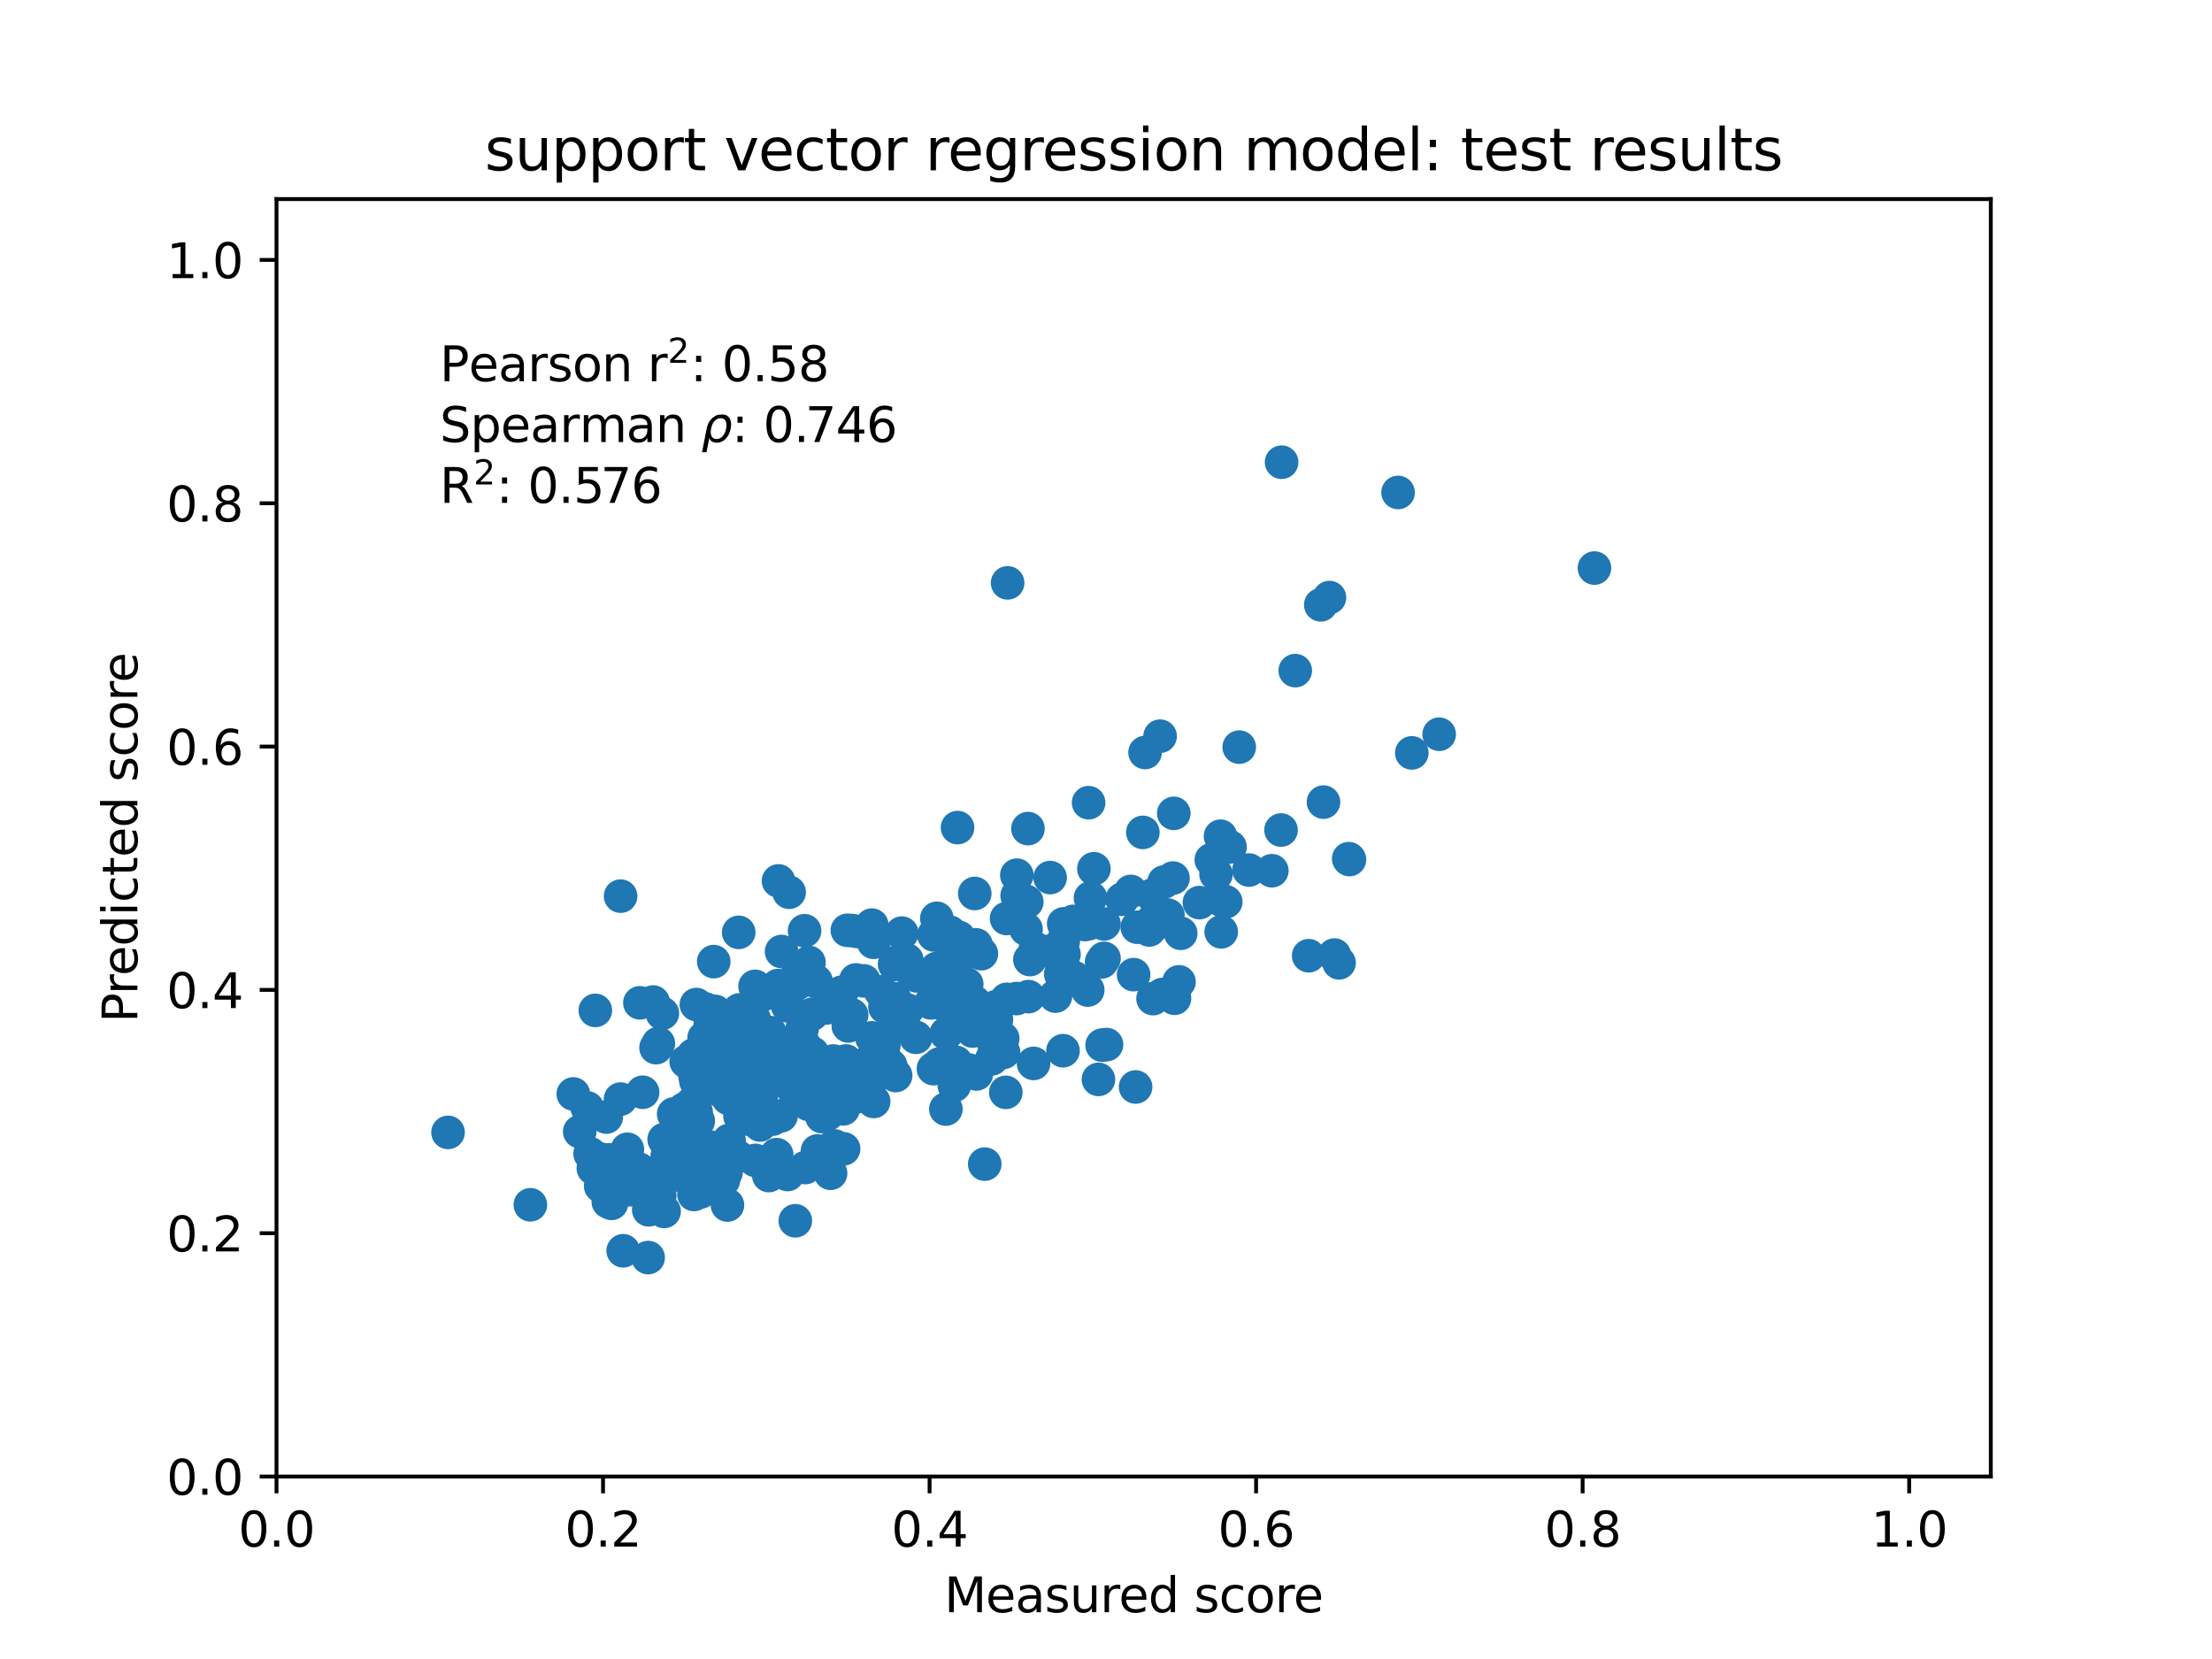 <?xml version="1.0" encoding="utf-8" standalone="no"?>
<!DOCTYPE svg PUBLIC "-//W3C//DTD SVG 1.1//EN"
  "http://www.w3.org/Graphics/SVG/1.1/DTD/svg11.dtd">
<svg xmlns:xlink="http://www.w3.org/1999/xlink" width="460.8pt" height="345.6pt" viewBox="0 0 460.8 345.6" xmlns="http://www.w3.org/2000/svg" version="1.1">
 <defs>
  <style type="text/css">*{stroke-linejoin: round; stroke-linecap: butt}</style>
 </defs>
 <g id="figure_1">
  <g id="patch_1">
   <path d="M 0 345.6 
L 460.8 345.6 
L 460.8 0 
L 0 0 
z
" style="fill: #ffffff"/>
  </g>
  <g id="axes_1">
   <g id="patch_2">
    <path d="M 57.6 307.584 
L 414.72 307.584 
L 414.72 41.472 
L 57.6 41.472 
z
" style="fill: #ffffff"/>
   </g>
   <g id="PathCollection_1">
    <defs>
     <path id="m682445f7f1" d="M 0 3 
C 0.796 3 1.559 2.684 2.121 2.121 
C 2.684 1.559 3 0.796 3 0 
C 3 -0.796 2.684 -1.559 2.121 -2.121 
C 1.559 -2.684 0.796 -3 0 -3 
C -0.796 -3 -1.559 -2.684 -2.121 -2.121 
C -2.684 -1.559 -3 -0.796 -3 0 
C -3 0.796 -2.684 1.559 -2.121 2.121 
C -1.559 2.684 -0.796 3 0 3 
z
" style="stroke: #1f77b4"/>
    </defs>
    <g clip-path="url(#p02ed450688)">
     <use xlink:href="#m682445f7f1" x="170.087" y="223.709" style="fill: #1f77b4; stroke: #1f77b4"/>
     <use xlink:href="#m682445f7f1" x="191.009" y="203.292" style="fill: #1f77b4; stroke: #1f77b4"/>
     <use xlink:href="#m682445f7f1" x="206.614" y="220.589" style="fill: #1f77b4; stroke: #1f77b4"/>
     <use xlink:href="#m682445f7f1" x="144.652" y="246.975" style="fill: #1f77b4; stroke: #1f77b4"/>
     <use xlink:href="#m682445f7f1" x="160.374" y="215.091" style="fill: #1f77b4; stroke: #1f77b4"/>
     <use xlink:href="#m682445f7f1" x="187.858" y="194.386" style="fill: #1f77b4; stroke: #1f77b4"/>
     <use xlink:href="#m682445f7f1" x="125.219" y="241.482" style="fill: #1f77b4; stroke: #1f77b4"/>
     <use xlink:href="#m682445f7f1" x="299.806" y="152.953" style="fill: #1f77b4; stroke: #1f77b4"/>
     <use xlink:href="#m682445f7f1" x="176.719" y="213.72" style="fill: #1f77b4; stroke: #1f77b4"/>
     <use xlink:href="#m682445f7f1" x="139.866" y="239.976" style="fill: #1f77b4; stroke: #1f77b4"/>
     <use xlink:href="#m682445f7f1" x="162.707" y="232.451" style="fill: #1f77b4; stroke: #1f77b4"/>
     <use xlink:href="#m682445f7f1" x="156.524" y="221.976" style="fill: #1f77b4; stroke: #1f77b4"/>
     <use xlink:href="#m682445f7f1" x="240.203" y="208.035" style="fill: #1f77b4; stroke: #1f77b4"/>
     <use xlink:href="#m682445f7f1" x="169.032" y="227.628" style="fill: #1f77b4; stroke: #1f77b4"/>
     <use xlink:href="#m682445f7f1" x="227.17" y="187.047" style="fill: #1f77b4; stroke: #1f77b4"/>
     <use xlink:href="#m682445f7f1" x="127.386" y="250.681" style="fill: #1f77b4; stroke: #1f77b4"/>
     <use xlink:href="#m682445f7f1" x="221.494" y="196.064" style="fill: #1f77b4; stroke: #1f77b4"/>
     <use xlink:href="#m682445f7f1" x="166.742" y="204.507" style="fill: #1f77b4; stroke: #1f77b4"/>
     <use xlink:href="#m682445f7f1" x="242.499" y="183.729" style="fill: #1f77b4; stroke: #1f77b4"/>
     <use xlink:href="#m682445f7f1" x="155.804" y="216.969" style="fill: #1f77b4; stroke: #1f77b4"/>
     <use xlink:href="#m682445f7f1" x="135.149" y="252.027" style="fill: #1f77b4; stroke: #1f77b4"/>
     <use xlink:href="#m682445f7f1" x="150.71" y="245.819" style="fill: #1f77b4; stroke: #1f77b4"/>
     <use xlink:href="#m682445f7f1" x="245.601" y="204.539" style="fill: #1f77b4; stroke: #1f77b4"/>
     <use xlink:href="#m682445f7f1" x="136.664" y="218.249" style="fill: #1f77b4; stroke: #1f77b4"/>
     <use xlink:href="#m682445f7f1" x="254.256" y="174.197" style="fill: #1f77b4; stroke: #1f77b4"/>
     <use xlink:href="#m682445f7f1" x="147.968" y="213.225" style="fill: #1f77b4; stroke: #1f77b4"/>
     <use xlink:href="#m682445f7f1" x="165.678" y="254.31" style="fill: #1f77b4; stroke: #1f77b4"/>
     <use xlink:href="#m682445f7f1" x="147.945" y="244.771" style="fill: #1f77b4; stroke: #1f77b4"/>
     <use xlink:href="#m682445f7f1" x="277.972" y="198.957" style="fill: #1f77b4; stroke: #1f77b4"/>
     <use xlink:href="#m682445f7f1" x="196.954" y="206.6" style="fill: #1f77b4; stroke: #1f77b4"/>
     <use xlink:href="#m682445f7f1" x="146.682" y="216.209" style="fill: #1f77b4; stroke: #1f77b4"/>
     <use xlink:href="#m682445f7f1" x="122.931" y="240.345" style="fill: #1f77b4; stroke: #1f77b4"/>
     <use xlink:href="#m682445f7f1" x="226.776" y="167.217" style="fill: #1f77b4; stroke: #1f77b4"/>
     <use xlink:href="#m682445f7f1" x="218.769" y="198.125" style="fill: #1f77b4; stroke: #1f77b4"/>
     <use xlink:href="#m682445f7f1" x="135.02" y="261.977" style="fill: #1f77b4; stroke: #1f77b4"/>
     <use xlink:href="#m682445f7f1" x="151.877" y="237.567" style="fill: #1f77b4; stroke: #1f77b4"/>
     <use xlink:href="#m682445f7f1" x="240.083" y="191.756" style="fill: #1f77b4; stroke: #1f77b4"/>
     <use xlink:href="#m682445f7f1" x="213.415" y="187.619" style="fill: #1f77b4; stroke: #1f77b4"/>
     <use xlink:href="#m682445f7f1" x="155.821" y="220.433" style="fill: #1f77b4; stroke: #1f77b4"/>
     <use xlink:href="#m682445f7f1" x="167.135" y="218.614" style="fill: #1f77b4; stroke: #1f77b4"/>
     <use xlink:href="#m682445f7f1" x="161.798" y="240.533" style="fill: #1f77b4; stroke: #1f77b4"/>
     <use xlink:href="#m682445f7f1" x="294.107" y="156.84" style="fill: #1f77b4; stroke: #1f77b4"/>
     <use xlink:href="#m682445f7f1" x="186.946" y="209.811" style="fill: #1f77b4; stroke: #1f77b4"/>
     <use xlink:href="#m682445f7f1" x="147.904" y="238.953" style="fill: #1f77b4; stroke: #1f77b4"/>
     <use xlink:href="#m682445f7f1" x="255.35" y="187.859" style="fill: #1f77b4; stroke: #1f77b4"/>
     <use xlink:href="#m682445f7f1" x="229.982" y="192.473" style="fill: #1f77b4; stroke: #1f77b4"/>
     <use xlink:href="#m682445f7f1" x="213.901" y="187.868" style="fill: #1f77b4; stroke: #1f77b4"/>
     <use xlink:href="#m682445f7f1" x="195.16" y="191.299" style="fill: #1f77b4; stroke: #1f77b4"/>
     <use xlink:href="#m682445f7f1" x="266.982" y="96.285" style="fill: #1f77b4; stroke: #1f77b4"/>
     <use xlink:href="#m682445f7f1" x="154.231" y="222.883" style="fill: #1f77b4; stroke: #1f77b4"/>
     <use xlink:href="#m682445f7f1" x="165.683" y="205.156" style="fill: #1f77b4; stroke: #1f77b4"/>
     <use xlink:href="#m682445f7f1" x="184.357" y="209.817" style="fill: #1f77b4; stroke: #1f77b4"/>
     <use xlink:href="#m682445f7f1" x="157.587" y="223.439" style="fill: #1f77b4; stroke: #1f77b4"/>
     <use xlink:href="#m682445f7f1" x="159.772" y="219.575" style="fill: #1f77b4; stroke: #1f77b4"/>
     <use xlink:href="#m682445f7f1" x="167.351" y="227.864" style="fill: #1f77b4; stroke: #1f77b4"/>
     <use xlink:href="#m682445f7f1" x="133.301" y="208.907" style="fill: #1f77b4; stroke: #1f77b4"/>
     <use xlink:href="#m682445f7f1" x="206.937" y="213.148" style="fill: #1f77b4; stroke: #1f77b4"/>
     <use xlink:href="#m682445f7f1" x="198.599" y="200.852" style="fill: #1f77b4; stroke: #1f77b4"/>
     <use xlink:href="#m682445f7f1" x="148.469" y="224.703" style="fill: #1f77b4; stroke: #1f77b4"/>
     <use xlink:href="#m682445f7f1" x="175.346" y="206.689" style="fill: #1f77b4; stroke: #1f77b4"/>
     <use xlink:href="#m682445f7f1" x="144.174" y="229.793" style="fill: #1f77b4; stroke: #1f77b4"/>
     <use xlink:href="#m682445f7f1" x="244.352" y="182.916" style="fill: #1f77b4; stroke: #1f77b4"/>
     <use xlink:href="#m682445f7f1" x="208.878" y="216.334" style="fill: #1f77b4; stroke: #1f77b4"/>
     <use xlink:href="#m682445f7f1" x="136.063" y="247.362" style="fill: #1f77b4; stroke: #1f77b4"/>
     <use xlink:href="#m682445f7f1" x="220.972" y="202.914" style="fill: #1f77b4; stroke: #1f77b4"/>
     <use xlink:href="#m682445f7f1" x="168.522" y="200.497" style="fill: #1f77b4; stroke: #1f77b4"/>
     <use xlink:href="#m682445f7f1" x="199.766" y="195.282" style="fill: #1f77b4; stroke: #1f77b4"/>
     <use xlink:href="#m682445f7f1" x="197.124" y="215.302" style="fill: #1f77b4; stroke: #1f77b4"/>
     <use xlink:href="#m682445f7f1" x="164.067" y="244.672" style="fill: #1f77b4; stroke: #1f77b4"/>
     <use xlink:href="#m682445f7f1" x="223.577" y="191.943" style="fill: #1f77b4; stroke: #1f77b4"/>
     <use xlink:href="#m682445f7f1" x="198.119" y="199.308" style="fill: #1f77b4; stroke: #1f77b4"/>
     <use xlink:href="#m682445f7f1" x="211.892" y="186.583" style="fill: #1f77b4; stroke: #1f77b4"/>
     <use xlink:href="#m682445f7f1" x="137.438" y="249.121" style="fill: #1f77b4; stroke: #1f77b4"/>
     <use xlink:href="#m682445f7f1" x="162.092" y="205.303" style="fill: #1f77b4; stroke: #1f77b4"/>
     <use xlink:href="#m682445f7f1" x="203.458" y="210.743" style="fill: #1f77b4; stroke: #1f77b4"/>
     <use xlink:href="#m682445f7f1" x="207.085" y="217.534" style="fill: #1f77b4; stroke: #1f77b4"/>
     <use xlink:href="#m682445f7f1" x="138.995" y="240.865" style="fill: #1f77b4; stroke: #1f77b4"/>
     <use xlink:href="#m682445f7f1" x="275.705" y="167.094" style="fill: #1f77b4; stroke: #1f77b4"/>
     <use xlink:href="#m682445f7f1" x="198.8" y="226.097" style="fill: #1f77b4; stroke: #1f77b4"/>
     <use xlink:href="#m682445f7f1" x="181.619" y="192.723" style="fill: #1f77b4; stroke: #1f77b4"/>
     <use xlink:href="#m682445f7f1" x="218.759" y="182.815" style="fill: #1f77b4; stroke: #1f77b4"/>
     <use xlink:href="#m682445f7f1" x="164.081" y="209.54" style="fill: #1f77b4; stroke: #1f77b4"/>
     <use xlink:href="#m682445f7f1" x="130.694" y="239.411" style="fill: #1f77b4; stroke: #1f77b4"/>
     <use xlink:href="#m682445f7f1" x="145.012" y="231.63" style="fill: #1f77b4; stroke: #1f77b4"/>
     <use xlink:href="#m682445f7f1" x="204.438" y="198.673" style="fill: #1f77b4; stroke: #1f77b4"/>
     <use xlink:href="#m682445f7f1" x="159.046" y="207.168" style="fill: #1f77b4; stroke: #1f77b4"/>
     <use xlink:href="#m682445f7f1" x="209.689" y="191.341" style="fill: #1f77b4; stroke: #1f77b4"/>
     <use xlink:href="#m682445f7f1" x="203.389" y="223.726" style="fill: #1f77b4; stroke: #1f77b4"/>
     <use xlink:href="#m682445f7f1" x="143.632" y="237.455" style="fill: #1f77b4; stroke: #1f77b4"/>
     <use xlink:href="#m682445f7f1" x="244.521" y="169.435" style="fill: #1f77b4; stroke: #1f77b4"/>
     <use xlink:href="#m682445f7f1" x="163.89" y="218.853" style="fill: #1f77b4; stroke: #1f77b4"/>
     <use xlink:href="#m682445f7f1" x="151.706" y="228.796" style="fill: #1f77b4; stroke: #1f77b4"/>
     <use xlink:href="#m682445f7f1" x="332.153" y="118.338" style="fill: #1f77b4; stroke: #1f77b4"/>
     <use xlink:href="#m682445f7f1" x="189.974" y="202.589" style="fill: #1f77b4; stroke: #1f77b4"/>
     <use xlink:href="#m682445f7f1" x="161.724" y="223.768" style="fill: #1f77b4; stroke: #1f77b4"/>
     <use xlink:href="#m682445f7f1" x="186.349" y="208.035" style="fill: #1f77b4; stroke: #1f77b4"/>
     <use xlink:href="#m682445f7f1" x="209.904" y="121.424" style="fill: #1f77b4; stroke: #1f77b4"/>
     <use xlink:href="#m682445f7f1" x="131.438" y="246.671" style="fill: #1f77b4; stroke: #1f77b4"/>
     <use xlink:href="#m682445f7f1" x="157.821" y="223.75" style="fill: #1f77b4; stroke: #1f77b4"/>
     <use xlink:href="#m682445f7f1" x="184.843" y="221.939" style="fill: #1f77b4; stroke: #1f77b4"/>
     <use xlink:href="#m682445f7f1" x="125.133" y="247.078" style="fill: #1f77b4; stroke: #1f77b4"/>
     <use xlink:href="#m682445f7f1" x="207.377" y="209.753" style="fill: #1f77b4; stroke: #1f77b4"/>
     <use xlink:href="#m682445f7f1" x="199.474" y="172.4" style="fill: #1f77b4; stroke: #1f77b4"/>
     <use xlink:href="#m682445f7f1" x="169.247" y="219.377" style="fill: #1f77b4; stroke: #1f77b4"/>
     <use xlink:href="#m682445f7f1" x="207.571" y="212.425" style="fill: #1f77b4; stroke: #1f77b4"/>
     <use xlink:href="#m682445f7f1" x="190.794" y="216.088" style="fill: #1f77b4; stroke: #1f77b4"/>
     <use xlink:href="#m682445f7f1" x="144.698" y="231.905" style="fill: #1f77b4; stroke: #1f77b4"/>
     <use xlink:href="#m682445f7f1" x="194.459" y="222.622" style="fill: #1f77b4; stroke: #1f77b4"/>
     <use xlink:href="#m682445f7f1" x="144.082" y="241.201" style="fill: #1f77b4; stroke: #1f77b4"/>
     <use xlink:href="#m682445f7f1" x="173.027" y="244.421" style="fill: #1f77b4; stroke: #1f77b4"/>
     <use xlink:href="#m682445f7f1" x="209.531" y="227.555" style="fill: #1f77b4; stroke: #1f77b4"/>
     <use xlink:href="#m682445f7f1" x="227.879" y="180.98" style="fill: #1f77b4; stroke: #1f77b4"/>
     <use xlink:href="#m682445f7f1" x="183.51" y="206.598" style="fill: #1f77b4; stroke: #1f77b4"/>
     <use xlink:href="#m682445f7f1" x="144.442" y="219.792" style="fill: #1f77b4; stroke: #1f77b4"/>
     <use xlink:href="#m682445f7f1" x="172.115" y="209.983" style="fill: #1f77b4; stroke: #1f77b4"/>
     <use xlink:href="#m682445f7f1" x="252.338" y="179.116" style="fill: #1f77b4; stroke: #1f77b4"/>
     <use xlink:href="#m682445f7f1" x="186.459" y="213.662" style="fill: #1f77b4; stroke: #1f77b4"/>
     <use xlink:href="#m682445f7f1" x="148.72" y="243.279" style="fill: #1f77b4; stroke: #1f77b4"/>
     <use xlink:href="#m682445f7f1" x="260.188" y="181.246" style="fill: #1f77b4; stroke: #1f77b4"/>
     <use xlink:href="#m682445f7f1" x="139.195" y="245.304" style="fill: #1f77b4; stroke: #1f77b4"/>
     <use xlink:href="#m682445f7f1" x="150.118" y="227.253" style="fill: #1f77b4; stroke: #1f77b4"/>
     <use xlink:href="#m682445f7f1" x="176.235" y="221.018" style="fill: #1f77b4; stroke: #1f77b4"/>
     <use xlink:href="#m682445f7f1" x="93.335" y="235.898" style="fill: #1f77b4; stroke: #1f77b4"/>
     <use xlink:href="#m682445f7f1" x="131.134" y="244.692" style="fill: #1f77b4; stroke: #1f77b4"/>
     <use xlink:href="#m682445f7f1" x="229.988" y="199.641" style="fill: #1f77b4; stroke: #1f77b4"/>
     <use xlink:href="#m682445f7f1" x="200.137" y="211.628" style="fill: #1f77b4; stroke: #1f77b4"/>
     <use xlink:href="#m682445f7f1" x="153.558" y="213.914" style="fill: #1f77b4; stroke: #1f77b4"/>
     <use xlink:href="#m682445f7f1" x="215.706" y="197.584" style="fill: #1f77b4; stroke: #1f77b4"/>
     <use xlink:href="#m682445f7f1" x="229.492" y="200.386" style="fill: #1f77b4; stroke: #1f77b4"/>
     <use xlink:href="#m682445f7f1" x="228.828" y="224.86" style="fill: #1f77b4; stroke: #1f77b4"/>
     <use xlink:href="#m682445f7f1" x="256.238" y="176.437" style="fill: #1f77b4; stroke: #1f77b4"/>
     <use xlink:href="#m682445f7f1" x="281.114" y="179.06" style="fill: #1f77b4; stroke: #1f77b4"/>
     <use xlink:href="#m682445f7f1" x="187.94" y="200.056" style="fill: #1f77b4; stroke: #1f77b4"/>
     <use xlink:href="#m682445f7f1" x="167.421" y="217.52" style="fill: #1f77b4; stroke: #1f77b4"/>
     <use xlink:href="#m682445f7f1" x="177.483" y="193.842" style="fill: #1f77b4; stroke: #1f77b4"/>
     <use xlink:href="#m682445f7f1" x="178.307" y="204.141" style="fill: #1f77b4; stroke: #1f77b4"/>
     <use xlink:href="#m682445f7f1" x="226.011" y="192.603" style="fill: #1f77b4; stroke: #1f77b4"/>
     <use xlink:href="#m682445f7f1" x="149.418" y="242.01" style="fill: #1f77b4; stroke: #1f77b4"/>
     <use xlink:href="#m682445f7f1" x="194.571" y="202.464" style="fill: #1f77b4; stroke: #1f77b4"/>
     <use xlink:href="#m682445f7f1" x="205.694" y="210.161" style="fill: #1f77b4; stroke: #1f77b4"/>
     <use xlink:href="#m682445f7f1" x="238.54" y="156.757" style="fill: #1f77b4; stroke: #1f77b4"/>
     <use xlink:href="#m682445f7f1" x="136.06" y="208.744" style="fill: #1f77b4; stroke: #1f77b4"/>
     <use xlink:href="#m682445f7f1" x="151.242" y="244.23" style="fill: #1f77b4; stroke: #1f77b4"/>
     <use xlink:href="#m682445f7f1" x="196.165" y="209.079" style="fill: #1f77b4; stroke: #1f77b4"/>
     <use xlink:href="#m682445f7f1" x="221.444" y="218.882" style="fill: #1f77b4; stroke: #1f77b4"/>
     <use xlink:href="#m682445f7f1" x="211.825" y="182.317" style="fill: #1f77b4; stroke: #1f77b4"/>
     <use xlink:href="#m682445f7f1" x="245.968" y="194.424" style="fill: #1f77b4; stroke: #1f77b4"/>
     <use xlink:href="#m682445f7f1" x="226.6" y="206.241" style="fill: #1f77b4; stroke: #1f77b4"/>
     <use xlink:href="#m682445f7f1" x="157.113" y="212.31" style="fill: #1f77b4; stroke: #1f77b4"/>
     <use xlink:href="#m682445f7f1" x="129.27" y="228.96" style="fill: #1f77b4; stroke: #1f77b4"/>
     <use xlink:href="#m682445f7f1" x="158.171" y="214.75" style="fill: #1f77b4; stroke: #1f77b4"/>
     <use xlink:href="#m682445f7f1" x="200.268" y="199.201" style="fill: #1f77b4; stroke: #1f77b4"/>
     <use xlink:href="#m682445f7f1" x="236.565" y="226.439" style="fill: #1f77b4; stroke: #1f77b4"/>
     <use xlink:href="#m682445f7f1" x="171.215" y="232.604" style="fill: #1f77b4; stroke: #1f77b4"/>
     <use xlink:href="#m682445f7f1" x="167.61" y="193.895" style="fill: #1f77b4; stroke: #1f77b4"/>
     <use xlink:href="#m682445f7f1" x="181.985" y="196.296" style="fill: #1f77b4; stroke: #1f77b4"/>
     <use xlink:href="#m682445f7f1" x="158.335" y="234.352" style="fill: #1f77b4; stroke: #1f77b4"/>
     <use xlink:href="#m682445f7f1" x="209.748" y="208.176" style="fill: #1f77b4; stroke: #1f77b4"/>
     <use xlink:href="#m682445f7f1" x="162.177" y="183.514" style="fill: #1f77b4; stroke: #1f77b4"/>
     <use xlink:href="#m682445f7f1" x="185.541" y="221.981" style="fill: #1f77b4; stroke: #1f77b4"/>
     <use xlink:href="#m682445f7f1" x="126.725" y="250.365" style="fill: #1f77b4; stroke: #1f77b4"/>
     <use xlink:href="#m682445f7f1" x="188.915" y="199.98" style="fill: #1f77b4; stroke: #1f77b4"/>
     <use xlink:href="#m682445f7f1" x="154.027" y="210.39" style="fill: #1f77b4; stroke: #1f77b4"/>
     <use xlink:href="#m682445f7f1" x="215.312" y="221.533" style="fill: #1f77b4; stroke: #1f77b4"/>
     <use xlink:href="#m682445f7f1" x="195.735" y="221.634" style="fill: #1f77b4; stroke: #1f77b4"/>
     <use xlink:href="#m682445f7f1" x="269.826" y="139.705" style="fill: #1f77b4; stroke: #1f77b4"/>
     <use xlink:href="#m682445f7f1" x="173.802" y="238.704" style="fill: #1f77b4; stroke: #1f77b4"/>
     <use xlink:href="#m682445f7f1" x="157.294" y="205.471" style="fill: #1f77b4; stroke: #1f77b4"/>
     <use xlink:href="#m682445f7f1" x="145.212" y="222.645" style="fill: #1f77b4; stroke: #1f77b4"/>
     <use xlink:href="#m682445f7f1" x="291.244" y="102.59" style="fill: #1f77b4; stroke: #1f77b4"/>
     <use xlink:href="#m682445f7f1" x="264.945" y="181.389" style="fill: #1f77b4; stroke: #1f77b4"/>
     <use xlink:href="#m682445f7f1" x="166.304" y="202.004" style="fill: #1f77b4; stroke: #1f77b4"/>
     <use xlink:href="#m682445f7f1" x="201.392" y="205.022" style="fill: #1f77b4; stroke: #1f77b4"/>
     <use xlink:href="#m682445f7f1" x="142.517" y="231.029" style="fill: #1f77b4; stroke: #1f77b4"/>
     <use xlink:href="#m682445f7f1" x="169.839" y="204.294" style="fill: #1f77b4; stroke: #1f77b4"/>
     <use xlink:href="#m682445f7f1" x="120.774" y="235.743" style="fill: #1f77b4; stroke: #1f77b4"/>
     <use xlink:href="#m682445f7f1" x="184.105" y="219.868" style="fill: #1f77b4; stroke: #1f77b4"/>
     <use xlink:href="#m682445f7f1" x="149.997" y="220.791" style="fill: #1f77b4; stroke: #1f77b4"/>
     <use xlink:href="#m682445f7f1" x="152.003" y="219.346" style="fill: #1f77b4; stroke: #1f77b4"/>
     <use xlink:href="#m682445f7f1" x="205.139" y="242.507" style="fill: #1f77b4; stroke: #1f77b4"/>
     <use xlink:href="#m682445f7f1" x="158.702" y="227.867" style="fill: #1f77b4; stroke: #1f77b4"/>
     <use xlink:href="#m682445f7f1" x="129.282" y="186.681" style="fill: #1f77b4; stroke: #1f77b4"/>
     <use xlink:href="#m682445f7f1" x="123.605" y="243.38" style="fill: #1f77b4; stroke: #1f77b4"/>
     <use xlink:href="#m682445f7f1" x="150.988" y="242.09" style="fill: #1f77b4; stroke: #1f77b4"/>
     <use xlink:href="#m682445f7f1" x="243.294" y="190.639" style="fill: #1f77b4; stroke: #1f77b4"/>
     <use xlink:href="#m682445f7f1" x="194.548" y="194.771" style="fill: #1f77b4; stroke: #1f77b4"/>
     <use xlink:href="#m682445f7f1" x="230.512" y="217.604" style="fill: #1f77b4; stroke: #1f77b4"/>
     <use xlink:href="#m682445f7f1" x="144.784" y="224.134" style="fill: #1f77b4; stroke: #1f77b4"/>
     <use xlink:href="#m682445f7f1" x="170.292" y="239.762" style="fill: #1f77b4; stroke: #1f77b4"/>
     <use xlink:href="#m682445f7f1" x="172.418" y="232.086" style="fill: #1f77b4; stroke: #1f77b4"/>
     <use xlink:href="#m682445f7f1" x="167.114" y="214.241" style="fill: #1f77b4; stroke: #1f77b4"/>
     <use xlink:href="#m682445f7f1" x="144.976" y="225.209" style="fill: #1f77b4; stroke: #1f77b4"/>
     <use xlink:href="#m682445f7f1" x="142.948" y="221.153" style="fill: #1f77b4; stroke: #1f77b4"/>
     <use xlink:href="#m682445f7f1" x="211.77" y="208.021" style="fill: #1f77b4; stroke: #1f77b4"/>
     <use xlink:href="#m682445f7f1" x="160.944" y="233.135" style="fill: #1f77b4; stroke: #1f77b4"/>
     <use xlink:href="#m682445f7f1" x="235.565" y="185.701" style="fill: #1f77b4; stroke: #1f77b4"/>
     <use xlink:href="#m682445f7f1" x="163.693" y="223.789" style="fill: #1f77b4; stroke: #1f77b4"/>
     <use xlink:href="#m682445f7f1" x="122.346" y="230.801" style="fill: #1f77b4; stroke: #1f77b4"/>
     <use xlink:href="#m682445f7f1" x="233.736" y="187.339" style="fill: #1f77b4; stroke: #1f77b4"/>
     <use xlink:href="#m682445f7f1" x="141.71" y="244.373" style="fill: #1f77b4; stroke: #1f77b4"/>
     <use xlink:href="#m682445f7f1" x="170.026" y="204.474" style="fill: #1f77b4; stroke: #1f77b4"/>
     <use xlink:href="#m682445f7f1" x="175.648" y="231.002" style="fill: #1f77b4; stroke: #1f77b4"/>
     <use xlink:href="#m682445f7f1" x="240.5" y="192.668" style="fill: #1f77b4; stroke: #1f77b4"/>
     <use xlink:href="#m682445f7f1" x="193.913" y="208.92" style="fill: #1f77b4; stroke: #1f77b4"/>
     <use xlink:href="#m682445f7f1" x="226.792" y="192.43" style="fill: #1f77b4; stroke: #1f77b4"/>
     <use xlink:href="#m682445f7f1" x="266.862" y="172.913" style="fill: #1f77b4; stroke: #1f77b4"/>
     <use xlink:href="#m682445f7f1" x="173.585" y="221.026" style="fill: #1f77b4; stroke: #1f77b4"/>
     <use xlink:href="#m682445f7f1" x="162.819" y="198.217" style="fill: #1f77b4; stroke: #1f77b4"/>
     <use xlink:href="#m682445f7f1" x="258.154" y="155.641" style="fill: #1f77b4; stroke: #1f77b4"/>
     <use xlink:href="#m682445f7f1" x="239.413" y="193.726" style="fill: #1f77b4; stroke: #1f77b4"/>
     <use xlink:href="#m682445f7f1" x="241.668" y="153.363" style="fill: #1f77b4; stroke: #1f77b4"/>
     <use xlink:href="#m682445f7f1" x="150.106" y="242.162" style="fill: #1f77b4; stroke: #1f77b4"/>
     <use xlink:href="#m682445f7f1" x="199.61" y="223.777" style="fill: #1f77b4; stroke: #1f77b4"/>
     <use xlink:href="#m682445f7f1" x="186.473" y="200.543" style="fill: #1f77b4; stroke: #1f77b4"/>
     <use xlink:href="#m682445f7f1" x="244.666" y="207.96" style="fill: #1f77b4; stroke: #1f77b4"/>
     <use xlink:href="#m682445f7f1" x="160.671" y="224.255" style="fill: #1f77b4; stroke: #1f77b4"/>
     <use xlink:href="#m682445f7f1" x="181.203" y="221.033" style="fill: #1f77b4; stroke: #1f77b4"/>
     <use xlink:href="#m682445f7f1" x="154.148" y="232.471" style="fill: #1f77b4; stroke: #1f77b4"/>
     <use xlink:href="#m682445f7f1" x="127.036" y="241.62" style="fill: #1f77b4; stroke: #1f77b4"/>
     <use xlink:href="#m682445f7f1" x="181.752" y="224.252" style="fill: #1f77b4; stroke: #1f77b4"/>
     <use xlink:href="#m682445f7f1" x="129.82" y="260.557" style="fill: #1f77b4; stroke: #1f77b4"/>
     <use xlink:href="#m682445f7f1" x="145.784" y="223.713" style="fill: #1f77b4; stroke: #1f77b4"/>
     <use xlink:href="#m682445f7f1" x="280.961" y="178.879" style="fill: #1f77b4; stroke: #1f77b4"/>
     <use xlink:href="#m682445f7f1" x="238.078" y="173.401" style="fill: #1f77b4; stroke: #1f77b4"/>
     <use xlink:href="#m682445f7f1" x="181.644" y="216.199" style="fill: #1f77b4; stroke: #1f77b4"/>
     <use xlink:href="#m682445f7f1" x="127.319" y="248.706" style="fill: #1f77b4; stroke: #1f77b4"/>
     <use xlink:href="#m682445f7f1" x="168.433" y="230.064" style="fill: #1f77b4; stroke: #1f77b4"/>
     <use xlink:href="#m682445f7f1" x="182.002" y="229.452" style="fill: #1f77b4; stroke: #1f77b4"/>
     <use xlink:href="#m682445f7f1" x="175.741" y="239.317" style="fill: #1f77b4; stroke: #1f77b4"/>
     <use xlink:href="#m682445f7f1" x="137.972" y="211.092" style="fill: #1f77b4; stroke: #1f77b4"/>
     <use xlink:href="#m682445f7f1" x="203.06" y="186.128" style="fill: #1f77b4; stroke: #1f77b4"/>
     <use xlink:href="#m682445f7f1" x="196.774" y="206.122" style="fill: #1f77b4; stroke: #1f77b4"/>
     <use xlink:href="#m682445f7f1" x="197.886" y="194.203" style="fill: #1f77b4; stroke: #1f77b4"/>
     <use xlink:href="#m682445f7f1" x="145.901" y="248.325" style="fill: #1f77b4; stroke: #1f77b4"/>
     <use xlink:href="#m682445f7f1" x="209.059" y="219.234" style="fill: #1f77b4; stroke: #1f77b4"/>
     <use xlink:href="#m682445f7f1" x="110.485" y="250.981" style="fill: #1f77b4; stroke: #1f77b4"/>
     <use xlink:href="#m682445f7f1" x="133.126" y="243.555" style="fill: #1f77b4; stroke: #1f77b4"/>
     <use xlink:href="#m682445f7f1" x="138.346" y="252.359" style="fill: #1f77b4; stroke: #1f77b4"/>
     <use xlink:href="#m682445f7f1" x="203.332" y="196.833" style="fill: #1f77b4; stroke: #1f77b4"/>
     <use xlink:href="#m682445f7f1" x="214.232" y="207.617" style="fill: #1f77b4; stroke: #1f77b4"/>
     <use xlink:href="#m682445f7f1" x="199.729" y="211.804" style="fill: #1f77b4; stroke: #1f77b4"/>
     <use xlink:href="#m682445f7f1" x="188.94" y="210.382" style="fill: #1f77b4; stroke: #1f77b4"/>
     <use xlink:href="#m682445f7f1" x="275.144" y="125.996" style="fill: #1f77b4; stroke: #1f77b4"/>
     <use xlink:href="#m682445f7f1" x="133.87" y="227.537" style="fill: #1f77b4; stroke: #1f77b4"/>
     <use xlink:href="#m682445f7f1" x="254.4" y="194.117" style="fill: #1f77b4; stroke: #1f77b4"/>
     <use xlink:href="#m682445f7f1" x="151.434" y="221.563" style="fill: #1f77b4; stroke: #1f77b4"/>
     <use xlink:href="#m682445f7f1" x="138.355" y="237.369" style="fill: #1f77b4; stroke: #1f77b4"/>
     <use xlink:href="#m682445f7f1" x="207.445" y="216.626" style="fill: #1f77b4; stroke: #1f77b4"/>
     <use xlink:href="#m682445f7f1" x="154.89" y="226.12" style="fill: #1f77b4; stroke: #1f77b4"/>
     <use xlink:href="#m682445f7f1" x="158.642" y="230.34" style="fill: #1f77b4; stroke: #1f77b4"/>
     <use xlink:href="#m682445f7f1" x="186.581" y="224.051" style="fill: #1f77b4; stroke: #1f77b4"/>
     <use xlink:href="#m682445f7f1" x="169.169" y="211.283" style="fill: #1f77b4; stroke: #1f77b4"/>
     <use xlink:href="#m682445f7f1" x="167.776" y="243.22" style="fill: #1f77b4; stroke: #1f77b4"/>
     <use xlink:href="#m682445f7f1" x="249.859" y="188.033" style="fill: #1f77b4; stroke: #1f77b4"/>
     <use xlink:href="#m682445f7f1" x="145.072" y="209.266" style="fill: #1f77b4; stroke: #1f77b4"/>
     <use xlink:href="#m682445f7f1" x="157.353" y="241.734" style="fill: #1f77b4; stroke: #1f77b4"/>
     <use xlink:href="#m682445f7f1" x="242.147" y="207.172" style="fill: #1f77b4; stroke: #1f77b4"/>
     <use xlink:href="#m682445f7f1" x="214.147" y="172.616" style="fill: #1f77b4; stroke: #1f77b4"/>
     <use xlink:href="#m682445f7f1" x="124.017" y="210.484" style="fill: #1f77b4; stroke: #1f77b4"/>
     <use xlink:href="#m682445f7f1" x="219.879" y="207.508" style="fill: #1f77b4; stroke: #1f77b4"/>
     <use xlink:href="#m682445f7f1" x="276.947" y="124.49" style="fill: #1f77b4; stroke: #1f77b4"/>
     <use xlink:href="#m682445f7f1" x="213.745" y="193.558" style="fill: #1f77b4; stroke: #1f77b4"/>
     <use xlink:href="#m682445f7f1" x="169.107" y="227.485" style="fill: #1f77b4; stroke: #1f77b4"/>
     <use xlink:href="#m682445f7f1" x="167.291" y="227.875" style="fill: #1f77b4; stroke: #1f77b4"/>
     <use xlink:href="#m682445f7f1" x="176.521" y="193.799" style="fill: #1f77b4; stroke: #1f77b4"/>
     <use xlink:href="#m682445f7f1" x="178.541" y="194.04" style="fill: #1f77b4; stroke: #1f77b4"/>
     <use xlink:href="#m682445f7f1" x="223.789" y="203.644" style="fill: #1f77b4; stroke: #1f77b4"/>
     <use xlink:href="#m682445f7f1" x="171.26" y="228.311" style="fill: #1f77b4; stroke: #1f77b4"/>
     <use xlink:href="#m682445f7f1" x="177.414" y="211.419" style="fill: #1f77b4; stroke: #1f77b4"/>
     <use xlink:href="#m682445f7f1" x="214.548" y="199.895" style="fill: #1f77b4; stroke: #1f77b4"/>
     <use xlink:href="#m682445f7f1" x="236.154" y="203.036" style="fill: #1f77b4; stroke: #1f77b4"/>
     <use xlink:href="#m682445f7f1" x="186.37" y="200.895" style="fill: #1f77b4; stroke: #1f77b4"/>
     <use xlink:href="#m682445f7f1" x="166.669" y="227.827" style="fill: #1f77b4; stroke: #1f77b4"/>
     <use xlink:href="#m682445f7f1" x="153.316" y="223.057" style="fill: #1f77b4; stroke: #1f77b4"/>
     <use xlink:href="#m682445f7f1" x="166.534" y="220.357" style="fill: #1f77b4; stroke: #1f77b4"/>
     <use xlink:href="#m682445f7f1" x="239.973" y="186.483" style="fill: #1f77b4; stroke: #1f77b4"/>
     <use xlink:href="#m682445f7f1" x="278.952" y="200.574" style="fill: #1f77b4; stroke: #1f77b4"/>
     <use xlink:href="#m682445f7f1" x="156.424" y="233.258" style="fill: #1f77b4; stroke: #1f77b4"/>
     <use xlink:href="#m682445f7f1" x="130.372" y="240.327" style="fill: #1f77b4; stroke: #1f77b4"/>
     <use xlink:href="#m682445f7f1" x="184.124" y="217.775" style="fill: #1f77b4; stroke: #1f77b4"/>
     <use xlink:href="#m682445f7f1" x="145.466" y="233.511" style="fill: #1f77b4; stroke: #1f77b4"/>
     <use xlink:href="#m682445f7f1" x="197.045" y="231.035" style="fill: #1f77b4; stroke: #1f77b4"/>
     <use xlink:href="#m682445f7f1" x="180.651" y="223.802" style="fill: #1f77b4; stroke: #1f77b4"/>
     <use xlink:href="#m682445f7f1" x="187.62" y="213.153" style="fill: #1f77b4; stroke: #1f77b4"/>
     <use xlink:href="#m682445f7f1" x="153.652" y="240.943" style="fill: #1f77b4; stroke: #1f77b4"/>
     <use xlink:href="#m682445f7f1" x="197.555" y="222.078" style="fill: #1f77b4; stroke: #1f77b4"/>
     <use xlink:href="#m682445f7f1" x="140.903" y="237.846" style="fill: #1f77b4; stroke: #1f77b4"/>
     <use xlink:href="#m682445f7f1" x="165.298" y="226.958" style="fill: #1f77b4; stroke: #1f77b4"/>
     <use xlink:href="#m682445f7f1" x="221.589" y="192.455" style="fill: #1f77b4; stroke: #1f77b4"/>
     <use xlink:href="#m682445f7f1" x="203.026" y="208.79" style="fill: #1f77b4; stroke: #1f77b4"/>
     <use xlink:href="#m682445f7f1" x="179.964" y="204.338" style="fill: #1f77b4; stroke: #1f77b4"/>
     <use xlink:href="#m682445f7f1" x="160.16" y="244.892" style="fill: #1f77b4; stroke: #1f77b4"/>
     <use xlink:href="#m682445f7f1" x="172.024" y="222.795" style="fill: #1f77b4; stroke: #1f77b4"/>
     <use xlink:href="#m682445f7f1" x="206.457" y="211.522" style="fill: #1f77b4; stroke: #1f77b4"/>
     <use xlink:href="#m682445f7f1" x="202.599" y="214.788" style="fill: #1f77b4; stroke: #1f77b4"/>
     <use xlink:href="#m682445f7f1" x="151.252" y="218.386" style="fill: #1f77b4; stroke: #1f77b4"/>
     <use xlink:href="#m682445f7f1" x="236.913" y="193.157" style="fill: #1f77b4; stroke: #1f77b4"/>
     <use xlink:href="#m682445f7f1" x="149.003" y="210.699" style="fill: #1f77b4; stroke: #1f77b4"/>
     <use xlink:href="#m682445f7f1" x="229.595" y="217.722" style="fill: #1f77b4; stroke: #1f77b4"/>
     <use xlink:href="#m682445f7f1" x="127.541" y="241.831" style="fill: #1f77b4; stroke: #1f77b4"/>
     <use xlink:href="#m682445f7f1" x="195.127" y="201.752" style="fill: #1f77b4; stroke: #1f77b4"/>
     <use xlink:href="#m682445f7f1" x="131.312" y="247.854" style="fill: #1f77b4; stroke: #1f77b4"/>
     <use xlink:href="#m682445f7f1" x="137.147" y="217.381" style="fill: #1f77b4; stroke: #1f77b4"/>
     <use xlink:href="#m682445f7f1" x="151.538" y="251.027" style="fill: #1f77b4; stroke: #1f77b4"/>
     <use xlink:href="#m682445f7f1" x="199.146" y="221.296" style="fill: #1f77b4; stroke: #1f77b4"/>
     <use xlink:href="#m682445f7f1" x="221.647" y="198.8" style="fill: #1f77b4; stroke: #1f77b4"/>
     <use xlink:href="#m682445f7f1" x="147.114" y="226.119" style="fill: #1f77b4; stroke: #1f77b4"/>
     <use xlink:href="#m682445f7f1" x="148.312" y="224.75" style="fill: #1f77b4; stroke: #1f77b4"/>
     <use xlink:href="#m682445f7f1" x="144.568" y="248.832" style="fill: #1f77b4; stroke: #1f77b4"/>
     <use xlink:href="#m682445f7f1" x="272.622" y="199.096" style="fill: #1f77b4; stroke: #1f77b4"/>
     <use xlink:href="#m682445f7f1" x="172.659" y="241.904" style="fill: #1f77b4; stroke: #1f77b4"/>
     <use xlink:href="#m682445f7f1" x="119.427" y="227.889" style="fill: #1f77b4; stroke: #1f77b4"/>
     <use xlink:href="#m682445f7f1" x="156.694" y="227.043" style="fill: #1f77b4; stroke: #1f77b4"/>
     <use xlink:href="#m682445f7f1" x="164.879" y="224.253" style="fill: #1f77b4; stroke: #1f77b4"/>
     <use xlink:href="#m682445f7f1" x="175.991" y="225.814" style="fill: #1f77b4; stroke: #1f77b4"/>
     <use xlink:href="#m682445f7f1" x="127.482" y="244.381" style="fill: #1f77b4; stroke: #1f77b4"/>
     <use xlink:href="#m682445f7f1" x="126.297" y="232.697" style="fill: #1f77b4; stroke: #1f77b4"/>
     <use xlink:href="#m682445f7f1" x="181.842" y="224.644" style="fill: #1f77b4; stroke: #1f77b4"/>
     <use xlink:href="#m682445f7f1" x="173.938" y="224.541" style="fill: #1f77b4; stroke: #1f77b4"/>
     <use xlink:href="#m682445f7f1" x="153.882" y="194.227" style="fill: #1f77b4; stroke: #1f77b4"/>
     <use xlink:href="#m682445f7f1" x="178.723" y="228.415" style="fill: #1f77b4; stroke: #1f77b4"/>
     <use xlink:href="#m682445f7f1" x="221.145" y="202.404" style="fill: #1f77b4; stroke: #1f77b4"/>
     <use xlink:href="#m682445f7f1" x="146.971" y="210.191" style="fill: #1f77b4; stroke: #1f77b4"/>
     <use xlink:href="#m682445f7f1" x="140.337" y="232.06" style="fill: #1f77b4; stroke: #1f77b4"/>
     <use xlink:href="#m682445f7f1" x="148.685" y="200.32" style="fill: #1f77b4; stroke: #1f77b4"/>
     <use xlink:href="#m682445f7f1" x="164.391" y="185.872" style="fill: #1f77b4; stroke: #1f77b4"/>
     <use xlink:href="#m682445f7f1" x="254.575" y="187.608" style="fill: #1f77b4; stroke: #1f77b4"/>
     <use xlink:href="#m682445f7f1" x="150.989" y="211.764" style="fill: #1f77b4; stroke: #1f77b4"/>
     <use xlink:href="#m682445f7f1" x="162.623" y="206.081" style="fill: #1f77b4; stroke: #1f77b4"/>
     <use xlink:href="#m682445f7f1" x="253.321" y="182.101" style="fill: #1f77b4; stroke: #1f77b4"/>
     <use xlink:href="#m682445f7f1" x="201.812" y="222.899" style="fill: #1f77b4; stroke: #1f77b4"/>
    </g>
   </g>
   <g id="matplotlib.axis_1">
    <g id="xtick_1">
     <g id="line2d_1">
      <defs>
       <path id="m94c98b11ed" d="M 0 0 
L 0 3.5 
" style="stroke: #000000; stroke-width: 0.8"/>
      </defs>
      <g>
       <use xlink:href="#m94c98b11ed" x="57.6" y="307.584" style="stroke: #000000; stroke-width: 0.8"/>
      </g>
     </g>
     <g id="text_1">
      <!-- 0.0 -->
      <g transform="translate(49.648 322.182) scale(0.1 -0.1)">
       <defs>
        <path id="DejaVuSans-30" d="M 2034 4250 
Q 1547 4250 1301 3770 
Q 1056 3291 1056 2328 
Q 1056 1369 1301 889 
Q 1547 409 2034 409 
Q 2525 409 2770 889 
Q 3016 1369 3016 2328 
Q 3016 3291 2770 3770 
Q 2525 4250 2034 4250 
z
M 2034 4750 
Q 2819 4750 3233 4129 
Q 3647 3509 3647 2328 
Q 3647 1150 3233 529 
Q 2819 -91 2034 -91 
Q 1250 -91 836 529 
Q 422 1150 422 2328 
Q 422 3509 836 4129 
Q 1250 4750 2034 4750 
z
" transform="scale(0.016)"/>
        <path id="DejaVuSans-2e" d="M 684 794 
L 1344 794 
L 1344 0 
L 684 0 
L 684 794 
z
" transform="scale(0.016)"/>
       </defs>
       <use xlink:href="#DejaVuSans-30"/>
       <use xlink:href="#DejaVuSans-2e" x="63.623"/>
       <use xlink:href="#DejaVuSans-30" x="95.41"/>
      </g>
     </g>
    </g>
    <g id="xtick_2">
     <g id="line2d_2">
      <g>
       <use xlink:href="#m94c98b11ed" x="125.623" y="307.584" style="stroke: #000000; stroke-width: 0.8"/>
      </g>
     </g>
     <g id="text_2">
      <!-- 0.2 -->
      <g transform="translate(117.671 322.182) scale(0.1 -0.1)">
       <defs>
        <path id="DejaVuSans-32" d="M 1228 531 
L 3431 531 
L 3431 0 
L 469 0 
L 469 531 
Q 828 903 1448 1529 
Q 2069 2156 2228 2338 
Q 2531 2678 2651 2914 
Q 2772 3150 2772 3378 
Q 2772 3750 2511 3984 
Q 2250 4219 1831 4219 
Q 1534 4219 1204 4116 
Q 875 4013 500 3803 
L 500 4441 
Q 881 4594 1212 4672 
Q 1544 4750 1819 4750 
Q 2544 4750 2975 4387 
Q 3406 4025 3406 3419 
Q 3406 3131 3298 2873 
Q 3191 2616 2906 2266 
Q 2828 2175 2409 1742 
Q 1991 1309 1228 531 
z
" transform="scale(0.016)"/>
       </defs>
       <use xlink:href="#DejaVuSans-30"/>
       <use xlink:href="#DejaVuSans-2e" x="63.623"/>
       <use xlink:href="#DejaVuSans-32" x="95.41"/>
      </g>
     </g>
    </g>
    <g id="xtick_3">
     <g id="line2d_3">
      <g>
       <use xlink:href="#m94c98b11ed" x="193.646" y="307.584" style="stroke: #000000; stroke-width: 0.8"/>
      </g>
     </g>
     <g id="text_3">
      <!-- 0.4 -->
      <g transform="translate(185.694 322.182) scale(0.1 -0.1)">
       <defs>
        <path id="DejaVuSans-34" d="M 2419 4116 
L 825 1625 
L 2419 1625 
L 2419 4116 
z
M 2253 4666 
L 3047 4666 
L 3047 1625 
L 3713 1625 
L 3713 1100 
L 3047 1100 
L 3047 0 
L 2419 0 
L 2419 1100 
L 313 1100 
L 313 1709 
L 2253 4666 
z
" transform="scale(0.016)"/>
       </defs>
       <use xlink:href="#DejaVuSans-30"/>
       <use xlink:href="#DejaVuSans-2e" x="63.623"/>
       <use xlink:href="#DejaVuSans-34" x="95.41"/>
      </g>
     </g>
    </g>
    <g id="xtick_4">
     <g id="line2d_4">
      <g>
       <use xlink:href="#m94c98b11ed" x="261.669" y="307.584" style="stroke: #000000; stroke-width: 0.8"/>
      </g>
     </g>
     <g id="text_4">
      <!-- 0.6 -->
      <g transform="translate(253.717 322.182) scale(0.1 -0.1)">
       <defs>
        <path id="DejaVuSans-36" d="M 2113 2584 
Q 1688 2584 1439 2293 
Q 1191 2003 1191 1497 
Q 1191 994 1439 701 
Q 1688 409 2113 409 
Q 2538 409 2786 701 
Q 3034 994 3034 1497 
Q 3034 2003 2786 2293 
Q 2538 2584 2113 2584 
z
M 3366 4563 
L 3366 3988 
Q 3128 4100 2886 4159 
Q 2644 4219 2406 4219 
Q 1781 4219 1451 3797 
Q 1122 3375 1075 2522 
Q 1259 2794 1537 2939 
Q 1816 3084 2150 3084 
Q 2853 3084 3261 2657 
Q 3669 2231 3669 1497 
Q 3669 778 3244 343 
Q 2819 -91 2113 -91 
Q 1303 -91 875 529 
Q 447 1150 447 2328 
Q 447 3434 972 4092 
Q 1497 4750 2381 4750 
Q 2619 4750 2861 4703 
Q 3103 4656 3366 4563 
z
" transform="scale(0.016)"/>
       </defs>
       <use xlink:href="#DejaVuSans-30"/>
       <use xlink:href="#DejaVuSans-2e" x="63.623"/>
       <use xlink:href="#DejaVuSans-36" x="95.41"/>
      </g>
     </g>
    </g>
    <g id="xtick_5">
     <g id="line2d_5">
      <g>
       <use xlink:href="#m94c98b11ed" x="329.691" y="307.584" style="stroke: #000000; stroke-width: 0.8"/>
      </g>
     </g>
     <g id="text_5">
      <!-- 0.8 -->
      <g transform="translate(321.74 322.182) scale(0.1 -0.1)">
       <defs>
        <path id="DejaVuSans-38" d="M 2034 2216 
Q 1584 2216 1326 1975 
Q 1069 1734 1069 1313 
Q 1069 891 1326 650 
Q 1584 409 2034 409 
Q 2484 409 2743 651 
Q 3003 894 3003 1313 
Q 3003 1734 2745 1975 
Q 2488 2216 2034 2216 
z
M 1403 2484 
Q 997 2584 770 2862 
Q 544 3141 544 3541 
Q 544 4100 942 4425 
Q 1341 4750 2034 4750 
Q 2731 4750 3128 4425 
Q 3525 4100 3525 3541 
Q 3525 3141 3298 2862 
Q 3072 2584 2669 2484 
Q 3125 2378 3379 2068 
Q 3634 1759 3634 1313 
Q 3634 634 3220 271 
Q 2806 -91 2034 -91 
Q 1263 -91 848 271 
Q 434 634 434 1313 
Q 434 1759 690 2068 
Q 947 2378 1403 2484 
z
M 1172 3481 
Q 1172 3119 1398 2916 
Q 1625 2713 2034 2713 
Q 2441 2713 2670 2916 
Q 2900 3119 2900 3481 
Q 2900 3844 2670 4047 
Q 2441 4250 2034 4250 
Q 1625 4250 1398 4047 
Q 1172 3844 1172 3481 
z
" transform="scale(0.016)"/>
       </defs>
       <use xlink:href="#DejaVuSans-30"/>
       <use xlink:href="#DejaVuSans-2e" x="63.623"/>
       <use xlink:href="#DejaVuSans-38" x="95.41"/>
      </g>
     </g>
    </g>
    <g id="xtick_6">
     <g id="line2d_6">
      <g>
       <use xlink:href="#m94c98b11ed" x="397.714" y="307.584" style="stroke: #000000; stroke-width: 0.8"/>
      </g>
     </g>
     <g id="text_6">
      <!-- 1.0 -->
      <g transform="translate(389.763 322.182) scale(0.1 -0.1)">
       <defs>
        <path id="DejaVuSans-31" d="M 794 531 
L 1825 531 
L 1825 4091 
L 703 3866 
L 703 4441 
L 1819 4666 
L 2450 4666 
L 2450 531 
L 3481 531 
L 3481 0 
L 794 0 
L 794 531 
z
" transform="scale(0.016)"/>
       </defs>
       <use xlink:href="#DejaVuSans-31"/>
       <use xlink:href="#DejaVuSans-2e" x="63.623"/>
       <use xlink:href="#DejaVuSans-30" x="95.41"/>
      </g>
     </g>
    </g>
    <g id="text_7">
     <!-- Measured score -->
     <g transform="translate(196.716 335.861) scale(0.1 -0.1)">
      <defs>
       <path id="DejaVuSans-4d" d="M 628 4666 
L 1569 4666 
L 2759 1491 
L 3956 4666 
L 4897 4666 
L 4897 0 
L 4281 0 
L 4281 4097 
L 3078 897 
L 2444 897 
L 1241 4097 
L 1241 0 
L 628 0 
L 628 4666 
z
" transform="scale(0.016)"/>
       <path id="DejaVuSans-65" d="M 3597 1894 
L 3597 1613 
L 953 1613 
Q 991 1019 1311 708 
Q 1631 397 2203 397 
Q 2534 397 2845 478 
Q 3156 559 3463 722 
L 3463 178 
Q 3153 47 2828 -22 
Q 2503 -91 2169 -91 
Q 1331 -91 842 396 
Q 353 884 353 1716 
Q 353 2575 817 3079 
Q 1281 3584 2069 3584 
Q 2775 3584 3186 3129 
Q 3597 2675 3597 1894 
z
M 3022 2063 
Q 3016 2534 2758 2815 
Q 2500 3097 2075 3097 
Q 1594 3097 1305 2825 
Q 1016 2553 972 2059 
L 3022 2063 
z
" transform="scale(0.016)"/>
       <path id="DejaVuSans-61" d="M 2194 1759 
Q 1497 1759 1228 1600 
Q 959 1441 959 1056 
Q 959 750 1161 570 
Q 1363 391 1709 391 
Q 2188 391 2477 730 
Q 2766 1069 2766 1631 
L 2766 1759 
L 2194 1759 
z
M 3341 1997 
L 3341 0 
L 2766 0 
L 2766 531 
Q 2569 213 2275 61 
Q 1981 -91 1556 -91 
Q 1019 -91 701 211 
Q 384 513 384 1019 
Q 384 1609 779 1909 
Q 1175 2209 1959 2209 
L 2766 2209 
L 2766 2266 
Q 2766 2663 2505 2880 
Q 2244 3097 1772 3097 
Q 1472 3097 1187 3025 
Q 903 2953 641 2809 
L 641 3341 
Q 956 3463 1253 3523 
Q 1550 3584 1831 3584 
Q 2591 3584 2966 3190 
Q 3341 2797 3341 1997 
z
" transform="scale(0.016)"/>
       <path id="DejaVuSans-73" d="M 2834 3397 
L 2834 2853 
Q 2591 2978 2328 3040 
Q 2066 3103 1784 3103 
Q 1356 3103 1142 2972 
Q 928 2841 928 2578 
Q 928 2378 1081 2264 
Q 1234 2150 1697 2047 
L 1894 2003 
Q 2506 1872 2764 1633 
Q 3022 1394 3022 966 
Q 3022 478 2636 193 
Q 2250 -91 1575 -91 
Q 1294 -91 989 -36 
Q 684 19 347 128 
L 347 722 
Q 666 556 975 473 
Q 1284 391 1588 391 
Q 1994 391 2212 530 
Q 2431 669 2431 922 
Q 2431 1156 2273 1281 
Q 2116 1406 1581 1522 
L 1381 1569 
Q 847 1681 609 1914 
Q 372 2147 372 2553 
Q 372 3047 722 3315 
Q 1072 3584 1716 3584 
Q 2034 3584 2315 3537 
Q 2597 3491 2834 3397 
z
" transform="scale(0.016)"/>
       <path id="DejaVuSans-75" d="M 544 1381 
L 544 3500 
L 1119 3500 
L 1119 1403 
Q 1119 906 1312 657 
Q 1506 409 1894 409 
Q 2359 409 2629 706 
Q 2900 1003 2900 1516 
L 2900 3500 
L 3475 3500 
L 3475 0 
L 2900 0 
L 2900 538 
Q 2691 219 2414 64 
Q 2138 -91 1772 -91 
Q 1169 -91 856 284 
Q 544 659 544 1381 
z
M 1991 3584 
L 1991 3584 
z
" transform="scale(0.016)"/>
       <path id="DejaVuSans-72" d="M 2631 2963 
Q 2534 3019 2420 3045 
Q 2306 3072 2169 3072 
Q 1681 3072 1420 2755 
Q 1159 2438 1159 1844 
L 1159 0 
L 581 0 
L 581 3500 
L 1159 3500 
L 1159 2956 
Q 1341 3275 1631 3429 
Q 1922 3584 2338 3584 
Q 2397 3584 2469 3576 
Q 2541 3569 2628 3553 
L 2631 2963 
z
" transform="scale(0.016)"/>
       <path id="DejaVuSans-64" d="M 2906 2969 
L 2906 4863 
L 3481 4863 
L 3481 0 
L 2906 0 
L 2906 525 
Q 2725 213 2448 61 
Q 2172 -91 1784 -91 
Q 1150 -91 751 415 
Q 353 922 353 1747 
Q 353 2572 751 3078 
Q 1150 3584 1784 3584 
Q 2172 3584 2448 3432 
Q 2725 3281 2906 2969 
z
M 947 1747 
Q 947 1113 1208 752 
Q 1469 391 1925 391 
Q 2381 391 2643 752 
Q 2906 1113 2906 1747 
Q 2906 2381 2643 2742 
Q 2381 3103 1925 3103 
Q 1469 3103 1208 2742 
Q 947 2381 947 1747 
z
" transform="scale(0.016)"/>
       <path id="DejaVuSans-20" transform="scale(0.016)"/>
       <path id="DejaVuSans-63" d="M 3122 3366 
L 3122 2828 
Q 2878 2963 2633 3030 
Q 2388 3097 2138 3097 
Q 1578 3097 1268 2742 
Q 959 2388 959 1747 
Q 959 1106 1268 751 
Q 1578 397 2138 397 
Q 2388 397 2633 464 
Q 2878 531 3122 666 
L 3122 134 
Q 2881 22 2623 -34 
Q 2366 -91 2075 -91 
Q 1284 -91 818 406 
Q 353 903 353 1747 
Q 353 2603 823 3093 
Q 1294 3584 2113 3584 
Q 2378 3584 2631 3529 
Q 2884 3475 3122 3366 
z
" transform="scale(0.016)"/>
       <path id="DejaVuSans-6f" d="M 1959 3097 
Q 1497 3097 1228 2736 
Q 959 2375 959 1747 
Q 959 1119 1226 758 
Q 1494 397 1959 397 
Q 2419 397 2687 759 
Q 2956 1122 2956 1747 
Q 2956 2369 2687 2733 
Q 2419 3097 1959 3097 
z
M 1959 3584 
Q 2709 3584 3137 3096 
Q 3566 2609 3566 1747 
Q 3566 888 3137 398 
Q 2709 -91 1959 -91 
Q 1206 -91 779 398 
Q 353 888 353 1747 
Q 353 2609 779 3096 
Q 1206 3584 1959 3584 
z
" transform="scale(0.016)"/>
      </defs>
      <use xlink:href="#DejaVuSans-4d"/>
      <use xlink:href="#DejaVuSans-65" x="86.279"/>
      <use xlink:href="#DejaVuSans-61" x="147.803"/>
      <use xlink:href="#DejaVuSans-73" x="209.082"/>
      <use xlink:href="#DejaVuSans-75" x="261.182"/>
      <use xlink:href="#DejaVuSans-72" x="324.561"/>
      <use xlink:href="#DejaVuSans-65" x="363.424"/>
      <use xlink:href="#DejaVuSans-64" x="424.947"/>
      <use xlink:href="#DejaVuSans-20" x="488.424"/>
      <use xlink:href="#DejaVuSans-73" x="520.211"/>
      <use xlink:href="#DejaVuSans-63" x="572.311"/>
      <use xlink:href="#DejaVuSans-6f" x="627.291"/>
      <use xlink:href="#DejaVuSans-72" x="688.473"/>
      <use xlink:href="#DejaVuSans-65" x="727.336"/>
     </g>
    </g>
   </g>
   <g id="matplotlib.axis_2">
    <g id="ytick_1">
     <g id="line2d_7">
      <defs>
       <path id="m7e86ab839d" d="M 0 0 
L -3.5 0 
" style="stroke: #000000; stroke-width: 0.8"/>
      </defs>
      <g>
       <use xlink:href="#m7e86ab839d" x="57.6" y="307.584" style="stroke: #000000; stroke-width: 0.8"/>
      </g>
     </g>
     <g id="text_8">
      <!-- 0.0 -->
      <g transform="translate(34.697 311.383) scale(0.1 -0.1)">
       <use xlink:href="#DejaVuSans-30"/>
       <use xlink:href="#DejaVuSans-2e" x="63.623"/>
       <use xlink:href="#DejaVuSans-30" x="95.41"/>
      </g>
     </g>
    </g>
    <g id="ytick_2">
     <g id="line2d_8">
      <g>
       <use xlink:href="#m7e86ab839d" x="57.6" y="256.896" style="stroke: #000000; stroke-width: 0.8"/>
      </g>
     </g>
     <g id="text_9">
      <!-- 0.2 -->
      <g transform="translate(34.697 260.695) scale(0.1 -0.1)">
       <use xlink:href="#DejaVuSans-30"/>
       <use xlink:href="#DejaVuSans-2e" x="63.623"/>
       <use xlink:href="#DejaVuSans-32" x="95.41"/>
      </g>
     </g>
    </g>
    <g id="ytick_3">
     <g id="line2d_9">
      <g>
       <use xlink:href="#m7e86ab839d" x="57.6" y="206.208" style="stroke: #000000; stroke-width: 0.8"/>
      </g>
     </g>
     <g id="text_10">
      <!-- 0.4 -->
      <g transform="translate(34.697 210.007) scale(0.1 -0.1)">
       <use xlink:href="#DejaVuSans-30"/>
       <use xlink:href="#DejaVuSans-2e" x="63.623"/>
       <use xlink:href="#DejaVuSans-34" x="95.41"/>
      </g>
     </g>
    </g>
    <g id="ytick_4">
     <g id="line2d_10">
      <g>
       <use xlink:href="#m7e86ab839d" x="57.6" y="155.52" style="stroke: #000000; stroke-width: 0.8"/>
      </g>
     </g>
     <g id="text_11">
      <!-- 0.6 -->
      <g transform="translate(34.697 159.319) scale(0.1 -0.1)">
       <use xlink:href="#DejaVuSans-30"/>
       <use xlink:href="#DejaVuSans-2e" x="63.623"/>
       <use xlink:href="#DejaVuSans-36" x="95.41"/>
      </g>
     </g>
    </g>
    <g id="ytick_5">
     <g id="line2d_11">
      <g>
       <use xlink:href="#m7e86ab839d" x="57.6" y="104.832" style="stroke: #000000; stroke-width: 0.8"/>
      </g>
     </g>
     <g id="text_12">
      <!-- 0.8 -->
      <g transform="translate(34.697 108.631) scale(0.1 -0.1)">
       <use xlink:href="#DejaVuSans-30"/>
       <use xlink:href="#DejaVuSans-2e" x="63.623"/>
       <use xlink:href="#DejaVuSans-38" x="95.41"/>
      </g>
     </g>
    </g>
    <g id="ytick_6">
     <g id="line2d_12">
      <g>
       <use xlink:href="#m7e86ab839d" x="57.6" y="54.144" style="stroke: #000000; stroke-width: 0.8"/>
      </g>
     </g>
     <g id="text_13">
      <!-- 1.0 -->
      <g transform="translate(34.697 57.943) scale(0.1 -0.1)">
       <use xlink:href="#DejaVuSans-31"/>
       <use xlink:href="#DejaVuSans-2e" x="63.623"/>
       <use xlink:href="#DejaVuSans-30" x="95.41"/>
      </g>
     </g>
    </g>
    <g id="text_14">
     <!-- Predicted score -->
     <g transform="translate(28.617 213.02) rotate(-90) scale(0.1 -0.1)">
      <defs>
       <path id="DejaVuSans-50" d="M 1259 4147 
L 1259 2394 
L 2053 2394 
Q 2494 2394 2734 2622 
Q 2975 2850 2975 3272 
Q 2975 3691 2734 3919 
Q 2494 4147 2053 4147 
L 1259 4147 
z
M 628 4666 
L 2053 4666 
Q 2838 4666 3239 4311 
Q 3641 3956 3641 3272 
Q 3641 2581 3239 2228 
Q 2838 1875 2053 1875 
L 1259 1875 
L 1259 0 
L 628 0 
L 628 4666 
z
" transform="scale(0.016)"/>
       <path id="DejaVuSans-69" d="M 603 3500 
L 1178 3500 
L 1178 0 
L 603 0 
L 603 3500 
z
M 603 4863 
L 1178 4863 
L 1178 4134 
L 603 4134 
L 603 4863 
z
" transform="scale(0.016)"/>
       <path id="DejaVuSans-74" d="M 1172 4494 
L 1172 3500 
L 2356 3500 
L 2356 3053 
L 1172 3053 
L 1172 1153 
Q 1172 725 1289 603 
Q 1406 481 1766 481 
L 2356 481 
L 2356 0 
L 1766 0 
Q 1100 0 847 248 
Q 594 497 594 1153 
L 594 3053 
L 172 3053 
L 172 3500 
L 594 3500 
L 594 4494 
L 1172 4494 
z
" transform="scale(0.016)"/>
      </defs>
      <use xlink:href="#DejaVuSans-50"/>
      <use xlink:href="#DejaVuSans-72" x="58.553"/>
      <use xlink:href="#DejaVuSans-65" x="97.416"/>
      <use xlink:href="#DejaVuSans-64" x="158.939"/>
      <use xlink:href="#DejaVuSans-69" x="222.416"/>
      <use xlink:href="#DejaVuSans-63" x="250.199"/>
      <use xlink:href="#DejaVuSans-74" x="305.18"/>
      <use xlink:href="#DejaVuSans-65" x="344.389"/>
      <use xlink:href="#DejaVuSans-64" x="405.912"/>
      <use xlink:href="#DejaVuSans-20" x="469.389"/>
      <use xlink:href="#DejaVuSans-73" x="501.176"/>
      <use xlink:href="#DejaVuSans-63" x="553.275"/>
      <use xlink:href="#DejaVuSans-6f" x="608.256"/>
      <use xlink:href="#DejaVuSans-72" x="669.438"/>
      <use xlink:href="#DejaVuSans-65" x="708.301"/>
     </g>
    </g>
   </g>
   <g id="patch_3">
    <path d="M 57.6 307.584 
L 57.6 41.472 
" style="fill: none; stroke: #000000; stroke-width: 0.8; stroke-linejoin: miter; stroke-linecap: square"/>
   </g>
   <g id="patch_4">
    <path d="M 414.72 307.584 
L 414.72 41.472 
" style="fill: none; stroke: #000000; stroke-width: 0.8; stroke-linejoin: miter; stroke-linecap: square"/>
   </g>
   <g id="patch_5">
    <path d="M 57.6 307.584 
L 414.72 307.584 
" style="fill: none; stroke: #000000; stroke-width: 0.8; stroke-linejoin: miter; stroke-linecap: square"/>
   </g>
   <g id="patch_6">
    <path d="M 57.6 41.472 
L 414.72 41.472 
" style="fill: none; stroke: #000000; stroke-width: 0.8; stroke-linejoin: miter; stroke-linecap: square"/>
   </g>
   <g id="text_15">
    <!-- Pearson r$^2$: 0.58 -->
    <g transform="translate(91.611 79.488) scale(0.1 -0.1)">
     <defs>
      <path id="DejaVuSans-6e" d="M 3513 2113 
L 3513 0 
L 2938 0 
L 2938 2094 
Q 2938 2591 2744 2837 
Q 2550 3084 2163 3084 
Q 1697 3084 1428 2787 
Q 1159 2491 1159 1978 
L 1159 0 
L 581 0 
L 581 3500 
L 1159 3500 
L 1159 2956 
Q 1366 3272 1645 3428 
Q 1925 3584 2291 3584 
Q 2894 3584 3203 3211 
Q 3513 2838 3513 2113 
z
" transform="scale(0.016)"/>
      <path id="DejaVuSans-3a" d="M 750 794 
L 1409 794 
L 1409 0 
L 750 0 
L 750 794 
z
M 750 3309 
L 1409 3309 
L 1409 2516 
L 750 2516 
L 750 3309 
z
" transform="scale(0.016)"/>
      <path id="DejaVuSans-35" d="M 691 4666 
L 3169 4666 
L 3169 4134 
L 1269 4134 
L 1269 2991 
Q 1406 3038 1543 3061 
Q 1681 3084 1819 3084 
Q 2600 3084 3056 2656 
Q 3513 2228 3513 1497 
Q 3513 744 3044 326 
Q 2575 -91 1722 -91 
Q 1428 -91 1123 -41 
Q 819 9 494 109 
L 494 744 
Q 775 591 1075 516 
Q 1375 441 1709 441 
Q 2250 441 2565 725 
Q 2881 1009 2881 1497 
Q 2881 1984 2565 2268 
Q 2250 2553 1709 2553 
Q 1456 2553 1204 2497 
Q 953 2441 691 2322 
L 691 4666 
z
" transform="scale(0.016)"/>
     </defs>
     <use xlink:href="#DejaVuSans-50" transform="translate(0 0.766)"/>
     <use xlink:href="#DejaVuSans-65" transform="translate(60.303 0.766)"/>
     <use xlink:href="#DejaVuSans-61" transform="translate(121.826 0.766)"/>
     <use xlink:href="#DejaVuSans-72" transform="translate(183.105 0.766)"/>
     <use xlink:href="#DejaVuSans-73" transform="translate(224.219 0.766)"/>
     <use xlink:href="#DejaVuSans-6f" transform="translate(276.318 0.766)"/>
     <use xlink:href="#DejaVuSans-6e" transform="translate(337.5 0.766)"/>
     <use xlink:href="#DejaVuSans-20" transform="translate(400.879 0.766)"/>
     <use xlink:href="#DejaVuSans-72" transform="translate(432.666 0.766)"/>
     <use xlink:href="#DejaVuSans-32" transform="translate(474.736 39.047) scale(0.7)"/>
     <use xlink:href="#DejaVuSans-3a" transform="translate(522.007 0.766)"/>
     <use xlink:href="#DejaVuSans-20" transform="translate(555.698 0.766)"/>
     <use xlink:href="#DejaVuSans-30" transform="translate(587.485 0.766)"/>
     <use xlink:href="#DejaVuSans-2e" transform="translate(651.108 0.766)"/>
     <use xlink:href="#DejaVuSans-35" transform="translate(682.896 0.766)"/>
     <use xlink:href="#DejaVuSans-38" transform="translate(746.519 0.766)"/>
    </g>
   </g>
   <g id="text_16">
    <!-- Spearman $\rho$: 0.746 -->
    <g transform="translate(91.611 92.16) scale(0.1 -0.1)">
     <defs>
      <path id="DejaVuSans-53" d="M 3425 4513 
L 3425 3897 
Q 3066 4069 2747 4153 
Q 2428 4238 2131 4238 
Q 1616 4238 1336 4038 
Q 1056 3838 1056 3469 
Q 1056 3159 1242 3001 
Q 1428 2844 1947 2747 
L 2328 2669 
Q 3034 2534 3370 2195 
Q 3706 1856 3706 1288 
Q 3706 609 3251 259 
Q 2797 -91 1919 -91 
Q 1588 -91 1214 -16 
Q 841 59 441 206 
L 441 856 
Q 825 641 1194 531 
Q 1563 422 1919 422 
Q 2459 422 2753 634 
Q 3047 847 3047 1241 
Q 3047 1584 2836 1778 
Q 2625 1972 2144 2069 
L 1759 2144 
Q 1053 2284 737 2584 
Q 422 2884 422 3419 
Q 422 4038 858 4394 
Q 1294 4750 2059 4750 
Q 2388 4750 2728 4690 
Q 3069 4631 3425 4513 
z
" transform="scale(0.016)"/>
      <path id="DejaVuSans-70" d="M 1159 525 
L 1159 -1331 
L 581 -1331 
L 581 3500 
L 1159 3500 
L 1159 2969 
Q 1341 3281 1617 3432 
Q 1894 3584 2278 3584 
Q 2916 3584 3314 3078 
Q 3713 2572 3713 1747 
Q 3713 922 3314 415 
Q 2916 -91 2278 -91 
Q 1894 -91 1617 61 
Q 1341 213 1159 525 
z
M 3116 1747 
Q 3116 2381 2855 2742 
Q 2594 3103 2138 3103 
Q 1681 3103 1420 2742 
Q 1159 2381 1159 1747 
Q 1159 1113 1420 752 
Q 1681 391 2138 391 
Q 2594 391 2855 752 
Q 3116 1113 3116 1747 
z
" transform="scale(0.016)"/>
      <path id="DejaVuSans-6d" d="M 3328 2828 
Q 3544 3216 3844 3400 
Q 4144 3584 4550 3584 
Q 5097 3584 5394 3201 
Q 5691 2819 5691 2113 
L 5691 0 
L 5113 0 
L 5113 2094 
Q 5113 2597 4934 2840 
Q 4756 3084 4391 3084 
Q 3944 3084 3684 2787 
Q 3425 2491 3425 1978 
L 3425 0 
L 2847 0 
L 2847 2094 
Q 2847 2600 2669 2842 
Q 2491 3084 2119 3084 
Q 1678 3084 1418 2786 
Q 1159 2488 1159 1978 
L 1159 0 
L 581 0 
L 581 3500 
L 1159 3500 
L 1159 2956 
Q 1356 3278 1631 3431 
Q 1906 3584 2284 3584 
Q 2666 3584 2933 3390 
Q 3200 3197 3328 2828 
z
" transform="scale(0.016)"/>
      <path id="DejaVuSans-Oblique-3c1" d="M 1203 2875 
Q 1453 3194 1981 3475 
Q 2188 3584 2756 3584 
Q 3394 3584 3694 3078 
Q 3994 2572 3834 1747 
Q 3672 922 3175 415 
Q 2678 -91 2041 -91 
Q 1656 -91 1409 63 
Q 1163 213 1044 525 
L 681 -1331 
L 103 -1331 
L 697 1716 
Q 838 2438 1203 2875 
z
M 3238 1747 
Q 3359 2381 3169 2744 
Q 2978 3103 2522 3103 
Q 2066 3103 1734 2744 
Q 1403 2381 1281 1747 
Q 1156 1113 1347 750 
Q 1538 391 1994 391 
Q 2450 391 2781 750 
Q 3113 1113 3238 1747 
z
" transform="scale(0.016)"/>
      <path id="DejaVuSans-37" d="M 525 4666 
L 3525 4666 
L 3525 4397 
L 1831 0 
L 1172 0 
L 2766 4134 
L 525 4134 
L 525 4666 
z
" transform="scale(0.016)"/>
     </defs>
     <use xlink:href="#DejaVuSans-53" transform="translate(0 0.781)"/>
     <use xlink:href="#DejaVuSans-70" transform="translate(63.477 0.781)"/>
     <use xlink:href="#DejaVuSans-65" transform="translate(126.953 0.781)"/>
     <use xlink:href="#DejaVuSans-61" transform="translate(188.477 0.781)"/>
     <use xlink:href="#DejaVuSans-72" transform="translate(249.756 0.781)"/>
     <use xlink:href="#DejaVuSans-6d" transform="translate(290.869 0.781)"/>
     <use xlink:href="#DejaVuSans-61" transform="translate(388.281 0.781)"/>
     <use xlink:href="#DejaVuSans-6e" transform="translate(449.561 0.781)"/>
     <use xlink:href="#DejaVuSans-20" transform="translate(512.939 0.781)"/>
     <use xlink:href="#DejaVuSans-Oblique-3c1" transform="translate(544.727 0.781)"/>
     <use xlink:href="#DejaVuSans-3a" transform="translate(608.203 0.781)"/>
     <use xlink:href="#DejaVuSans-20" transform="translate(641.895 0.781)"/>
     <use xlink:href="#DejaVuSans-30" transform="translate(673.682 0.781)"/>
     <use xlink:href="#DejaVuSans-2e" transform="translate(737.305 0.781)"/>
     <use xlink:href="#DejaVuSans-37" transform="translate(761.342 0.781)"/>
     <use xlink:href="#DejaVuSans-34" transform="translate(824.965 0.781)"/>
     <use xlink:href="#DejaVuSans-36" transform="translate(888.588 0.781)"/>
    </g>
   </g>
   <g id="text_17">
    <!-- R$^2$: 0.576 -->
    <g transform="translate(91.611 104.832) scale(0.1 -0.1)">
     <defs>
      <path id="DejaVuSans-52" d="M 2841 2188 
Q 3044 2119 3236 1894 
Q 3428 1669 3622 1275 
L 4263 0 
L 3584 0 
L 2988 1197 
Q 2756 1666 2539 1819 
Q 2322 1972 1947 1972 
L 1259 1972 
L 1259 0 
L 628 0 
L 628 4666 
L 2053 4666 
Q 2853 4666 3247 4331 
Q 3641 3997 3641 3322 
Q 3641 2881 3436 2590 
Q 3231 2300 2841 2188 
z
M 1259 4147 
L 1259 2491 
L 2053 2491 
Q 2509 2491 2742 2702 
Q 2975 2913 2975 3322 
Q 2975 3731 2742 3939 
Q 2509 4147 2053 4147 
L 1259 4147 
z
" transform="scale(0.016)"/>
     </defs>
     <use xlink:href="#DejaVuSans-52" transform="translate(0 0.766)"/>
     <use xlink:href="#DejaVuSans-32" transform="translate(70.439 39.047) scale(0.7)"/>
     <use xlink:href="#DejaVuSans-3a" transform="translate(117.71 0.766)"/>
     <use xlink:href="#DejaVuSans-20" transform="translate(151.401 0.766)"/>
     <use xlink:href="#DejaVuSans-30" transform="translate(183.188 0.766)"/>
     <use xlink:href="#DejaVuSans-2e" transform="translate(246.812 0.766)"/>
     <use xlink:href="#DejaVuSans-35" transform="translate(278.599 0.766)"/>
     <use xlink:href="#DejaVuSans-37" transform="translate(334.972 0.766)"/>
     <use xlink:href="#DejaVuSans-36" transform="translate(398.595 0.766)"/>
    </g>
   </g>
   <g id="text_18">
    <!-- support vector regression model: test results -->
    <g transform="translate(100.987 35.472) scale(0.12 -0.12)">
     <defs>
      <path id="DejaVuSans-76" d="M 191 3500 
L 800 3500 
L 1894 563 
L 2988 3500 
L 3597 3500 
L 2284 0 
L 1503 0 
L 191 3500 
z
" transform="scale(0.016)"/>
      <path id="DejaVuSans-67" d="M 2906 1791 
Q 2906 2416 2648 2759 
Q 2391 3103 1925 3103 
Q 1463 3103 1205 2759 
Q 947 2416 947 1791 
Q 947 1169 1205 825 
Q 1463 481 1925 481 
Q 2391 481 2648 825 
Q 2906 1169 2906 1791 
z
M 3481 434 
Q 3481 -459 3084 -895 
Q 2688 -1331 1869 -1331 
Q 1566 -1331 1297 -1286 
Q 1028 -1241 775 -1147 
L 775 -588 
Q 1028 -725 1275 -790 
Q 1522 -856 1778 -856 
Q 2344 -856 2625 -561 
Q 2906 -266 2906 331 
L 2906 616 
Q 2728 306 2450 153 
Q 2172 0 1784 0 
Q 1141 0 747 490 
Q 353 981 353 1791 
Q 353 2603 747 3093 
Q 1141 3584 1784 3584 
Q 2172 3584 2450 3431 
Q 2728 3278 2906 2969 
L 2906 3500 
L 3481 3500 
L 3481 434 
z
" transform="scale(0.016)"/>
      <path id="DejaVuSans-6c" d="M 603 4863 
L 1178 4863 
L 1178 0 
L 603 0 
L 603 4863 
z
" transform="scale(0.016)"/>
     </defs>
     <use xlink:href="#DejaVuSans-73"/>
     <use xlink:href="#DejaVuSans-75" x="52.1"/>
     <use xlink:href="#DejaVuSans-70" x="115.479"/>
     <use xlink:href="#DejaVuSans-70" x="178.955"/>
     <use xlink:href="#DejaVuSans-6f" x="242.432"/>
     <use xlink:href="#DejaVuSans-72" x="303.613"/>
     <use xlink:href="#DejaVuSans-74" x="344.727"/>
     <use xlink:href="#DejaVuSans-20" x="383.936"/>
     <use xlink:href="#DejaVuSans-76" x="415.723"/>
     <use xlink:href="#DejaVuSans-65" x="474.902"/>
     <use xlink:href="#DejaVuSans-63" x="536.426"/>
     <use xlink:href="#DejaVuSans-74" x="591.406"/>
     <use xlink:href="#DejaVuSans-6f" x="630.615"/>
     <use xlink:href="#DejaVuSans-72" x="691.797"/>
     <use xlink:href="#DejaVuSans-20" x="732.91"/>
     <use xlink:href="#DejaVuSans-72" x="764.697"/>
     <use xlink:href="#DejaVuSans-65" x="803.561"/>
     <use xlink:href="#DejaVuSans-67" x="865.084"/>
     <use xlink:href="#DejaVuSans-72" x="928.561"/>
     <use xlink:href="#DejaVuSans-65" x="967.424"/>
     <use xlink:href="#DejaVuSans-73" x="1028.947"/>
     <use xlink:href="#DejaVuSans-73" x="1081.047"/>
     <use xlink:href="#DejaVuSans-69" x="1133.146"/>
     <use xlink:href="#DejaVuSans-6f" x="1160.93"/>
     <use xlink:href="#DejaVuSans-6e" x="1222.111"/>
     <use xlink:href="#DejaVuSans-20" x="1285.49"/>
     <use xlink:href="#DejaVuSans-6d" x="1317.277"/>
     <use xlink:href="#DejaVuSans-6f" x="1414.689"/>
     <use xlink:href="#DejaVuSans-64" x="1475.871"/>
     <use xlink:href="#DejaVuSans-65" x="1539.348"/>
     <use xlink:href="#DejaVuSans-6c" x="1600.871"/>
     <use xlink:href="#DejaVuSans-3a" x="1628.654"/>
     <use xlink:href="#DejaVuSans-20" x="1662.346"/>
     <use xlink:href="#DejaVuSans-74" x="1694.133"/>
     <use xlink:href="#DejaVuSans-65" x="1733.342"/>
     <use xlink:href="#DejaVuSans-73" x="1794.865"/>
     <use xlink:href="#DejaVuSans-74" x="1846.965"/>
     <use xlink:href="#DejaVuSans-20" x="1886.174"/>
     <use xlink:href="#DejaVuSans-72" x="1917.961"/>
     <use xlink:href="#DejaVuSans-65" x="1956.824"/>
     <use xlink:href="#DejaVuSans-73" x="2018.348"/>
     <use xlink:href="#DejaVuSans-75" x="2070.447"/>
     <use xlink:href="#DejaVuSans-6c" x="2133.826"/>
     <use xlink:href="#DejaVuSans-74" x="2161.609"/>
     <use xlink:href="#DejaVuSans-73" x="2200.818"/>
    </g>
   </g>
  </g>
 </g>
 <defs>
  <clipPath id="p02ed450688">
   <rect x="57.6" y="41.472" width="357.12" height="266.112"/>
  </clipPath>
 </defs>
</svg>
